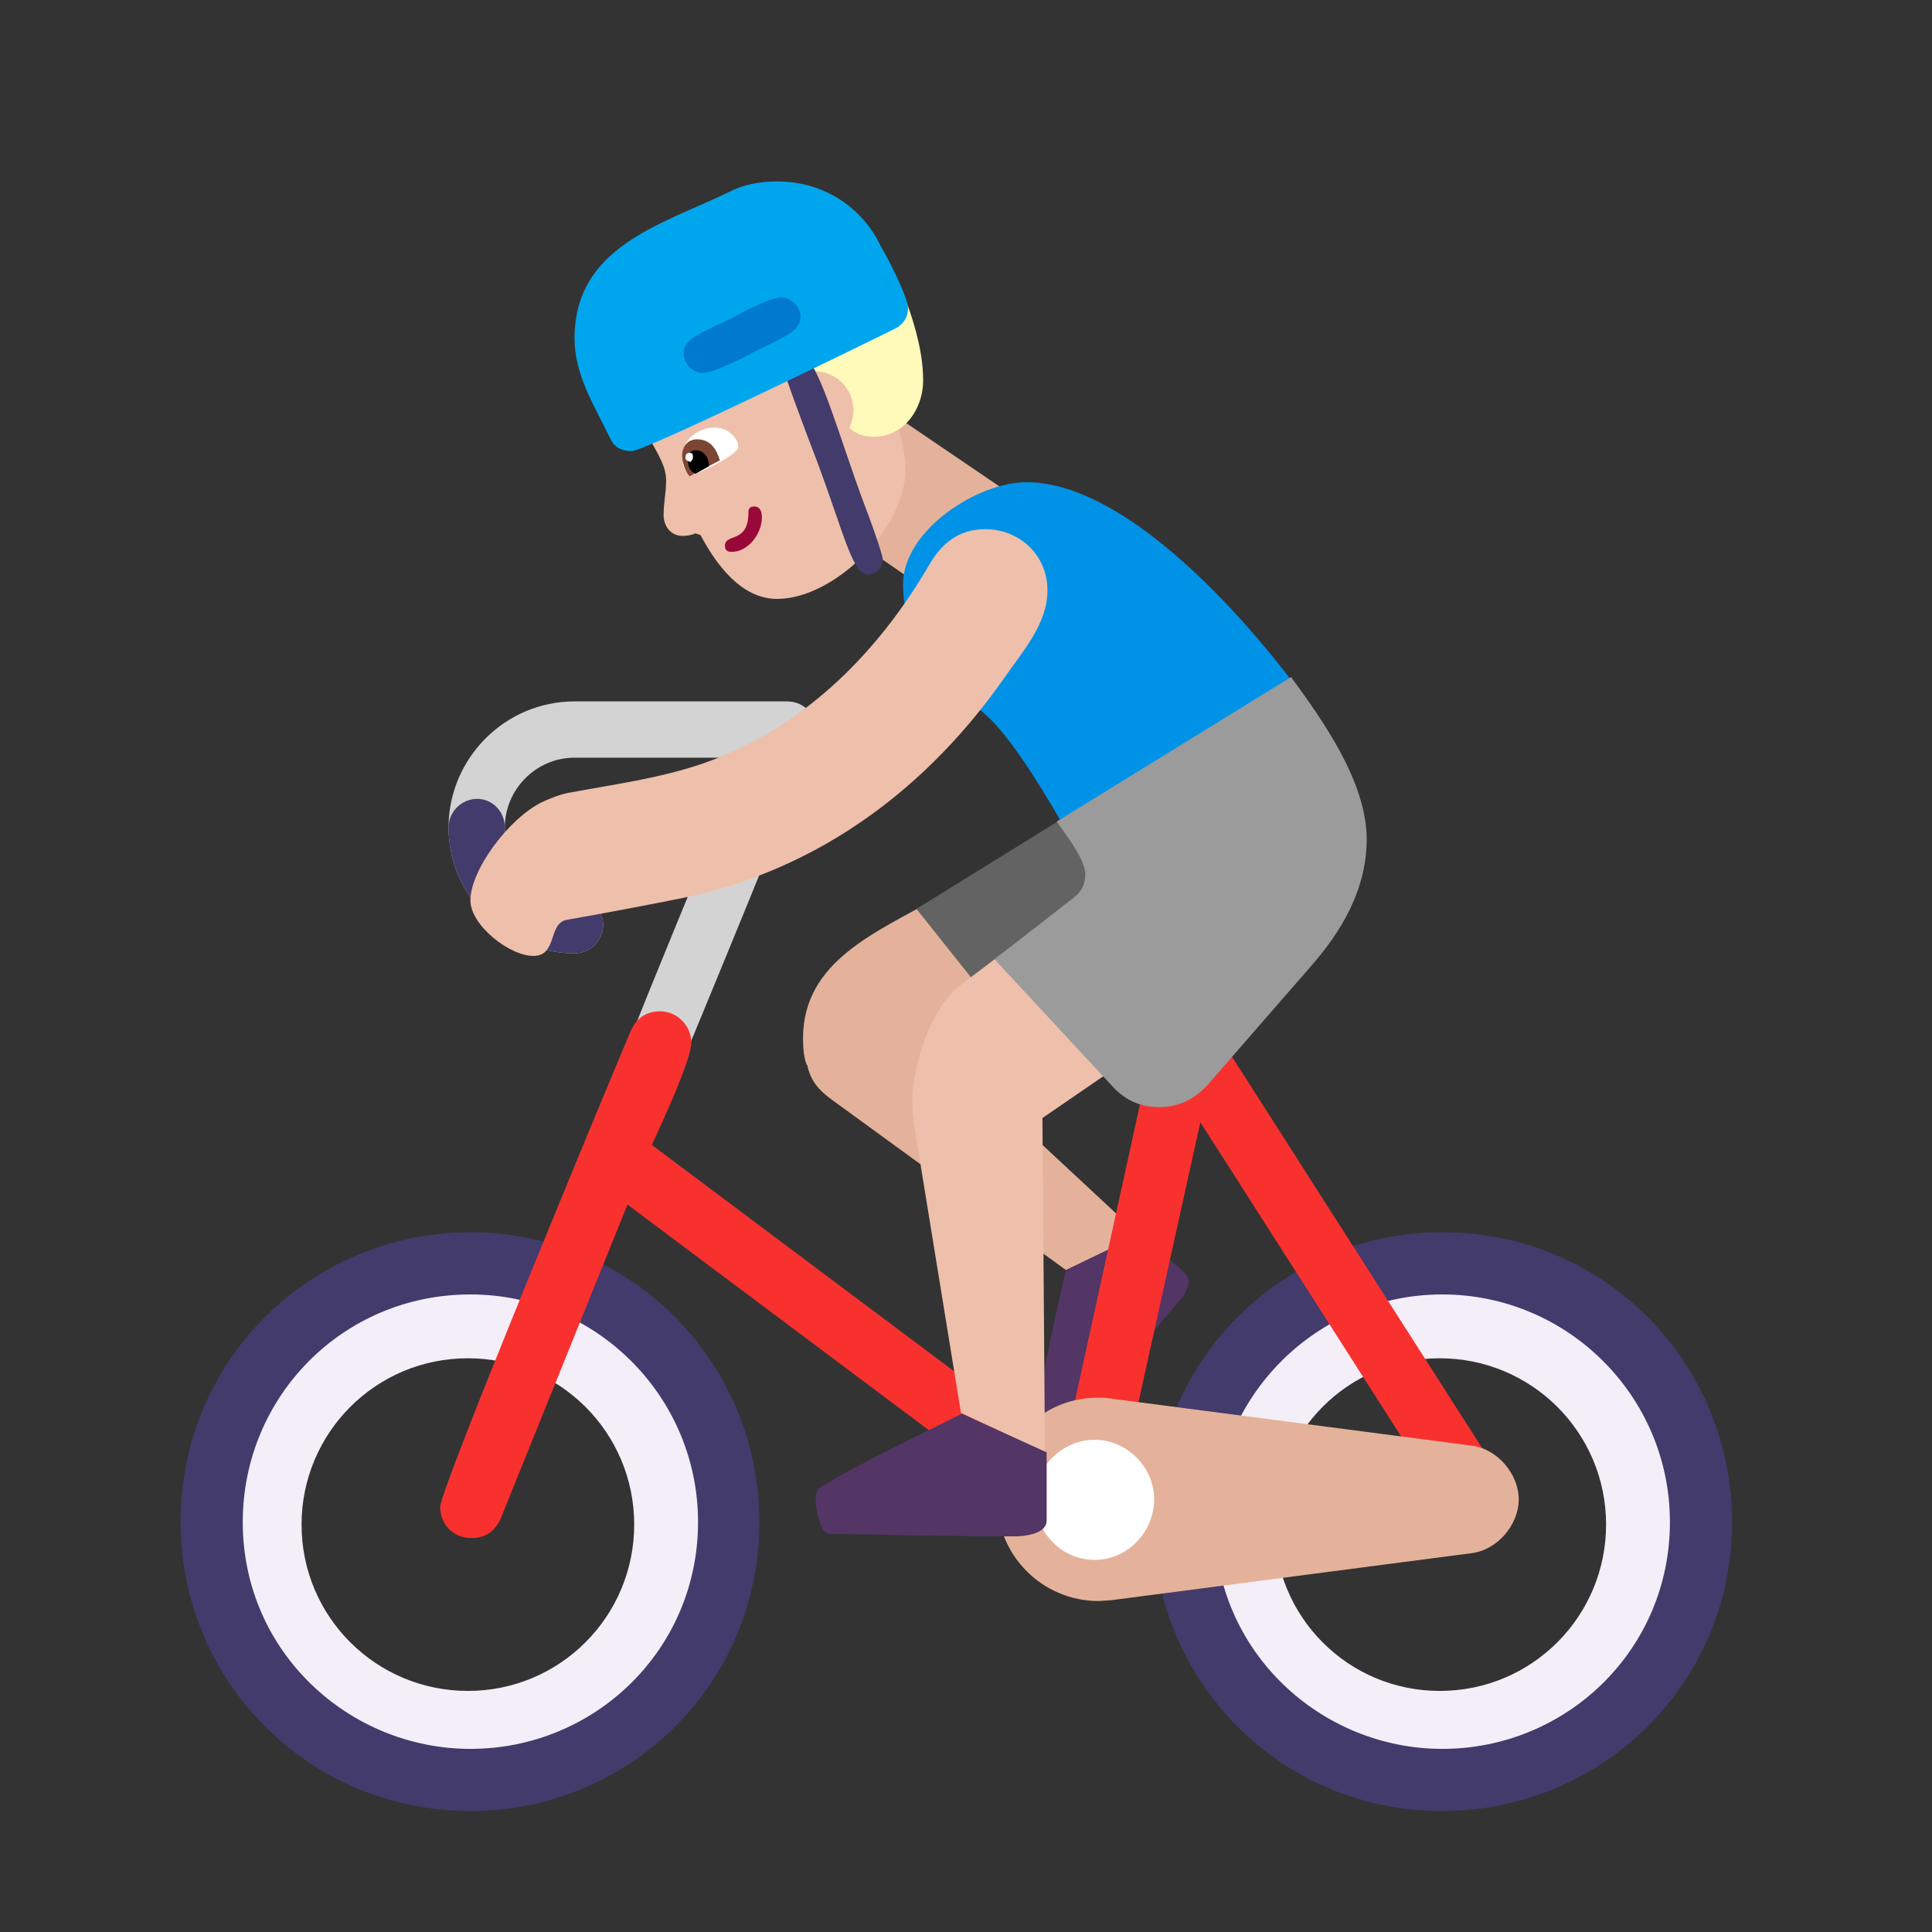 <svg version="1.1" xmlns="http://www.w3.org/2000/svg" viewBox="0 0 2300 2300"><rect x="0" y="0" width="2300" height="2300" fill="#333333" stroke="none"/><g transform="scale(1,-1) translate(-256, -1869)">
		<path d="M1970-251c168 0 306 134 306 305 0 167-134 306-306 306-167 0-305-135-305-306 0-167 133-305 305-305 z M813-251c167 0 305 133 305 305 0 168-134 306-305 306-167 0-305-135-305-306 0-167 133-305 305-305 z M1970-144c-109 0-197 88-197 198 0 109 87 198 197 198 109 0 198-88 198-198 0-109-88-198-198-198 z M813-144c-109 0-198 88-198 198 0 109 88 198 198 198 109 0 198-88 198-198 0-109-88-198-198-198 z" fill="#F3EEF8"/>
		<path d="M1373 1157l83 126-131 89-75-130 123-85 z" fill="#E4B29A"/>
		<path d="M1525 357l87 42-230 214 96 56-107 131c-69-40-159-74-159-167 0-12 1-22 4-31l1-1c4-19 14-30 29-41l279-203 z" fill="#E4B29A"/>
		<path d="M1479 658c6 0 19 2 25 5l230 133-151 137-236-146 82-103c15-19 26-26 50-26 z" fill="#636363"/>
		<path d="M1526 168c3 0 5 1 8 4l129 152c4 5 8 12 8 19 0 11-14 18-21 25l-1 0-38 30-86-41c-8-33-32-140-32-164 0-6 4-11 12-14 10-4 15-11 21-11 z" fill="#533566"/>
		<path d="M1020 539c14 0 25 9 30 21 16 39 177 426 177 440 0 21-16 34-34 34l-253 0c-83 0-150-68-150-150 0-84 71-150 150-150 18 0 34 15 34 34 0 18-15 34-34 34-44 0-83 35-83 82 0 45 37 83 83 83l203 0c-16-41-158-378-158-394 0-18 16-34 35-34 z" fill="#D3D3D3"/>
		<path d="M940 734c18 0 34 15 34 34 0 18-15 34-34 34-44 0-83 35-83 82 0 19-15 34-33 34-18 0-34-15-34-34 0-84 71-150 150-150 z" fill="#433B6B"/>
		<path d="M1973-287c188 0 345 150 345 344 0 188-150 345-345 345-191 0-344-154-344-345 0-188 150-344 344-344 z M816-287c188 0 344 150 344 344 0 189-151 345-344 345-188 0-345-150-345-345 0-188 151-344 345-344 z M1973-213c-144 0-271 115-271 270 0 149 121 271 271 271 149 0 271-121 271-271 0-152-123-270-271-270 z M816-213c-144 0-271 115-271 270 0 149 119 271 271 271 149 0 271-121 271-271 0-152-123-270-271-270 z" fill="#433B6B"/>
		<path d="M1546 38c19 0 32 12 36 29l103 466 301-471c8-11 18-17 31-17 21 0 37 18 37 37 0 7-2 14-6 20l-349 546c-7 12-18 18-31 18-17 0-33-12-37-30l-109-497-490 367c11 24 47 101 47 122 0 19-16 37-37 37-17 0-28-8-35-23-23-54-227-545-227-567 0-21 16-37 37-37 17 0 28 8 35 23l151 374 521-390c7-5 15-7 22-7 z" fill="#F8312F"/>
		<path d="M1564-37l15 1 429 56c31 4 56 34 56 64 0 30-25 60-56 64l-437 57-9 0c-68 0-119-57-119-121 0-67 54-121 121-121 z" fill="#E4B29A"/>
		<path d="M1559 12c40 0 71 34 71 72 0 39-33 71-71 71-38 0-71-32-71-71 0-38 31-72 71-72 z" fill="#FFFFFF"/>
		<path d="M1574 831c20 0 235 127 274 149-60 99-233 315-370 315-58 0-147-57-147-122 0-66 47-116 94-151 28-22 66-82 93-129 22-39 27-62 56-62 z" fill="#0092E7"/>
		<path d="M1500 140l-3 398 284 195c54 37 85 75 85 139 0 43-18 85-30 127l-109-69c-119-74-223-155-328-234-35-27-57-96-57-139 0-10 1-16 2-26l56-344 100-47 z" fill="#EEBFAA"/>
		<path d="M1463 40c11 0 39 2 39 19l0 81-101 46c-56-28-113-55-168-87-5-3-6-11-6-16 0-8 5-40 16-40 73-1 147-3 220-3 z" fill="#533566"/>
		<path d="M1636 551c23 0 42 9 59 28l121 139c37 42 67 92 67 152 0 68-52 141-90 193l-279-172c11-16 34-45 34-63 0-11-4-20-13-27l-95-74 141-152c15-16 33-24 55-24 z" fill="#9B9B9B"/>
		<path d="M1181 1156c69 0 153 85 153 154 0 31-14 64-21 95l-18 87c0 3-8 11-9 14-23 28-57 46-93 46-19 0-36-5-53-14-60-31-126-56-126-135 0-51 35-74 35-106 0-15-3-26-3-41 0-13 8-25 23-25 5 0 10 1 15 3l6-2c18-34 48-76 91-76 z" fill="#EEBFAA"/>
		<path d="M1081 1304c3 0 54 23 54 33l-1 6c-6 11-15 17-28 17-18 0-38-14-38-35 0-9 3-21 13-21 z" fill="#FFFFFF"/>
		<path d="M1077 1302l36 19c-4 13-11 25-27 25-12 0-18-9-18-20 0-7 4-19 9-24 z" fill="#7D4533"/>
		<path d="M1084 1305l16 9c0 9-5 19-16 19-7 0-9-5-9-12 0-7 2-13 9-16 z" fill="#000000"/>
		<path d="M1078 1319c2 2 3 4 3 6 0 3-1 5-4 5-4 0-5-3-5-6 0-3 3-4 6-5 z" fill="#FFFFFF"/>
		<path d="M1127 1212c20 0 36 22 36 41 0 5-1 13-9 13-5 0-7-2-7-7 0-38-28-24-28-40 0-5 3-7 8-7 z" fill="#990839"/>
		<path d="M1296 1349c37 0 59 34 59 67 0 31-9 64-20 94-23 8-45 19-68 19-39 0-106-14-106-62 0-22 5-49 32-49 11 0 16 8 27 8 35 0 21-77 76-77 z" fill="#FFF9BA"/>
		<path d="M1250 1343c14 0 22 26 22 37 0 26-20 47-47 47-7 0-14-1-19-4 5-13 31-80 44-80 z" fill="#EEBFAA"/>
		<path d="M1290 1185c5 0 17 5 17 18 0 3-8 29-20 60-35 93-58 186-81 186-11 0-17-8-17-19 0-4 18-54 40-111 34-92 42-134 61-134 z" fill="#433B6B"/>
		<path d="M1008 1332c16 0 278 128 312 145 11 5 17 14 17 25 0 13-24 60-32 73-22 47-68 78-124 78-21 0-41-4-58-13-81-39-183-65-183-174 0-43 23-79 42-118 5-11 13-16 26-16 z" fill="#00A6ED"/>
		<path d="M1093 1425c8 0 30 9 51 20 42 22 65 28 65 47 0 12-11 23-23 23-8 0-30-9-50-20-43-22-66-28-66-46 0-14 11-24 23-24 z" fill="#007ACF"/>
		<path d="M891 731c29 0 17 39 40 43 45 8 88 16 138 26 164 34 293 133 384 264 21 30 50 63 50 102 0 43-34 73-74 73-31 0-51-16-66-41-55-95-134-180-240-226-60-27-127-35-191-47-10-2-20-6-31-11-40-20-85-81-85-117 0-29 46-66 75-66 z" fill="#EEBFAA"/>
	</g></svg>
